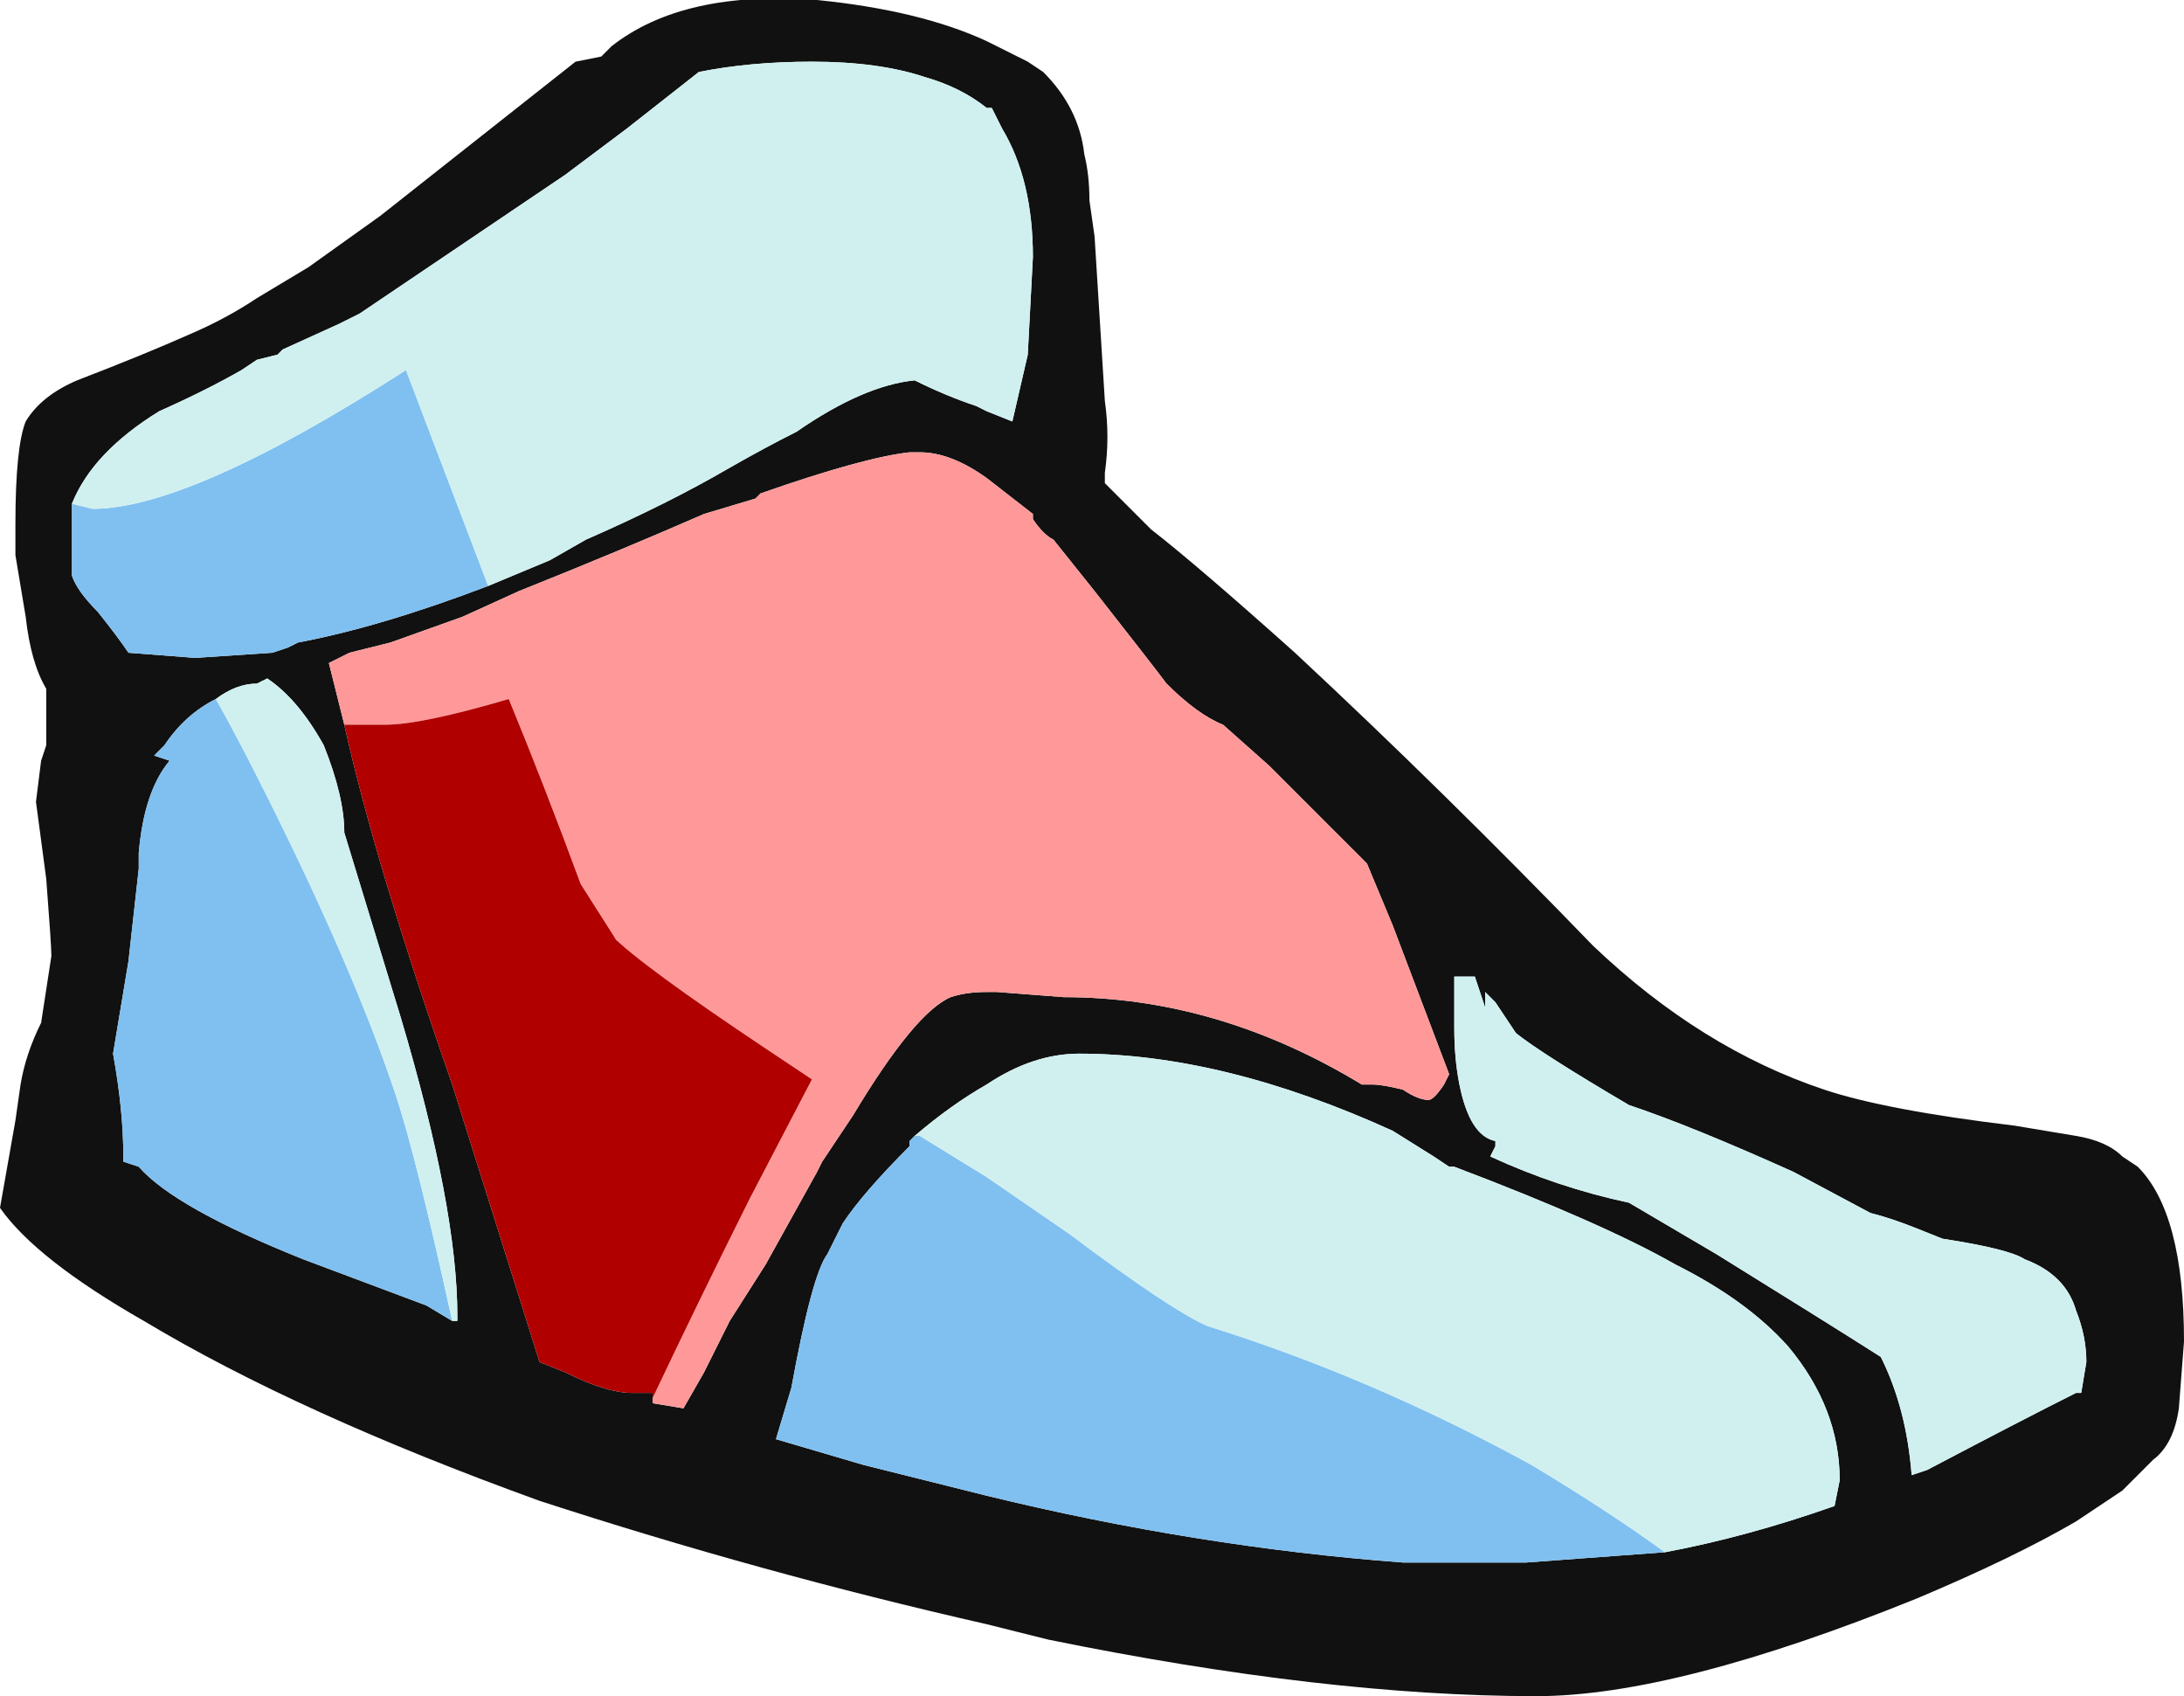 <?xml version="1.0" encoding="UTF-8" standalone="no"?>
<svg xmlns:ffdec="https://www.free-decompiler.com/flash" xmlns:xlink="http://www.w3.org/1999/xlink" ffdec:objectType="shape" height="16.5px" width="21.25px" xmlns="http://www.w3.org/2000/svg">
  <g transform="matrix(1.0, 0.0, 0.0, 1.0, 2.5, 8.05)">
    <path d="M7.5 -7.45 L7.65 -7.35 Q8.0 -7.0 8.05 -6.55 8.1 -6.35 8.1 -6.1 L8.15 -5.75 8.25 -4.15 Q8.3 -3.8 8.25 -3.45 L8.25 -3.35 8.7 -2.9 Q9.15 -2.55 10.1 -1.7 11.55 -0.35 13.0 1.15 14.05 2.15 15.25 2.55 15.85 2.75 17.1 2.9 L17.7 3.0 Q18.0 3.05 18.15 3.2 L18.3 3.3 Q18.75 3.75 18.75 5.0 L18.7 5.65 Q18.65 6.0 18.45 6.15 L18.15 6.45 17.7 6.75 Q17.1 7.1 16.15 7.5 13.8 8.45 12.45 8.45 10.4 8.45 7.7 7.9 L7.1 7.75 Q4.9 7.25 2.75 6.55 0.4 5.7 -1.1 4.8 -2.15 4.2 -2.5 3.7 L-2.35 2.85 -2.3 2.5 Q-2.25 2.2 -2.1 1.9 L-2.0 1.25 Q-2.0 1.15 -2.05 0.5 L-2.15 -0.25 -2.1 -0.65 -2.05 -0.8 -2.05 -1.35 Q-2.2 -1.6 -2.25 -2.05 L-2.35 -2.65 -2.35 -2.95 Q-2.35 -3.7 -2.25 -3.95 -2.1 -4.2 -1.75 -4.35 -1.1 -4.6 -0.65 -4.8 -0.3 -4.95 0.0 -5.15 L0.5 -5.45 1.2 -5.95 3.1 -7.45 3.35 -7.5 3.45 -7.6 Q4.15 -8.15 5.45 -8.05 6.45 -7.95 7.1 -7.65 7.3 -7.55 7.5 -7.45 M2.25 -2.35 L2.85 -2.6 3.2 -2.8 Q4.0 -3.15 4.6 -3.5 4.95 -3.7 5.25 -3.85 5.9 -4.3 6.4 -4.35 6.7 -4.2 7.0 -4.1 L7.1 -4.05 7.35 -3.95 7.5 -4.6 7.55 -5.55 Q7.55 -6.3 7.25 -6.8 L7.15 -7.0 7.1 -7.0 Q6.85 -7.2 6.5 -7.3 6.05 -7.45 5.4 -7.45 4.8 -7.45 4.3 -7.35 L3.6 -6.8 3.0 -6.35 1.0 -5.0 0.8 -4.9 0.25 -4.65 0.2 -4.6 0.0 -4.55 -0.15 -4.45 Q-0.5 -4.25 -0.95 -4.05 -1.6 -3.65 -1.8 -3.15 L-1.8 -2.45 Q-1.75 -2.3 -1.55 -2.1 -1.35 -1.85 -1.25 -1.7 L-0.6 -1.65 0.15 -1.7 0.3 -1.75 0.4 -1.8 Q1.2 -1.95 2.25 -2.35 M3.85 5.55 L3.85 5.6 4.15 5.65 4.35 5.3 4.6 4.8 4.95 4.25 5.45 3.35 5.5 3.25 5.8 2.8 Q6.4 1.8 6.75 1.65 6.9 1.6 7.1 1.6 L7.2 1.6 7.85 1.65 Q9.35 1.65 10.75 2.5 L10.85 2.5 Q10.95 2.5 11.15 2.55 11.3 2.65 11.4 2.65 11.45 2.65 11.55 2.5 L11.6 2.4 11.05 0.95 10.8 0.35 9.85 -0.6 9.4 -1.0 Q9.15 -1.1 8.85 -1.4 8.7 -1.6 8.15 -2.3 L7.75 -2.8 Q7.65 -2.85 7.55 -3.0 L7.55 -3.05 7.1 -3.4 Q6.75 -3.65 6.45 -3.65 L6.35 -3.65 Q5.9 -3.6 4.9 -3.25 L4.85 -3.2 4.35 -3.05 Q3.55 -2.7 2.55 -2.3 L2.0 -2.05 1.3 -1.8 0.9 -1.7 0.7 -1.6 0.85 -1.0 Q1.15 0.35 1.9 2.5 L2.75 5.2 3.0 5.3 Q3.4 5.5 3.65 5.5 L3.85 5.5 3.85 5.55 M1.9 4.8 L1.95 4.8 1.95 4.75 Q1.95 3.7 1.4 1.85 L0.85 0.05 Q0.85 -0.3 0.65 -0.8 0.4 -1.25 0.1 -1.45 L0.0 -1.4 Q-0.2 -1.4 -0.4 -1.25 -0.7 -1.1 -0.9 -0.8 L-1.0 -0.7 -0.85 -0.65 Q-1.1 -0.35 -1.15 0.25 L-1.15 0.4 -1.25 1.3 -1.4 2.2 Q-1.3 2.75 -1.3 3.2 L-1.3 3.25 -1.15 3.3 Q-0.8 3.7 0.45 4.2 L1.65 4.65 1.9 4.8 M17.7 4.7 Q17.6 4.35 17.2 4.2 17.05 4.1 16.4 4.0 L16.15 3.9 Q15.9 3.8 15.7 3.75 L14.95 3.35 Q13.95 2.9 13.35 2.7 12.5 2.2 12.25 2.0 L12.25 2.0 12.05 1.7 11.95 1.6 11.95 1.75 11.85 1.45 11.65 1.45 Q11.65 1.65 11.65 1.95 11.65 2.25 11.7 2.5 11.8 3.0 12.05 3.05 L12.05 3.1 12.0 3.2 Q12.65 3.5 13.35 3.65 L14.2 4.15 Q15.25 4.8 15.8 5.15 16.05 5.65 16.1 6.3 L16.25 6.25 Q17.2 5.75 17.7 5.5 L17.75 5.5 17.8 5.2 Q17.8 4.95 17.7 4.7 M13.7 7.05 Q14.5 6.9 15.35 6.6 L15.4 6.35 Q15.4 5.65 14.9 5.05 14.5 4.6 13.8 4.25 13.1 3.85 11.65 3.3 L11.6 3.3 11.45 3.2 11.05 2.95 Q9.4 2.2 8.0 2.2 7.55 2.2 7.1 2.5 6.75 2.7 6.4 3.0 L6.35 3.05 6.35 3.1 Q5.9 3.55 5.7 3.85 L5.55 4.15 Q5.4 4.35 5.2 5.45 L5.05 5.95 5.9 6.2 7.1 6.5 Q9.15 7.0 11.15 7.15 L12.35 7.15 13.7 7.05" fill="#111111" fill-rule="evenodd" stroke="none"/>
    <path d="M0.85 -1.0 L0.7 -1.6 0.9 -1.7 1.3 -1.8 2.0 -2.05 2.55 -2.3 Q3.55 -2.7 4.35 -3.05 L4.85 -3.2 4.9 -3.25 Q5.9 -3.6 6.35 -3.65 L6.45 -3.65 Q6.75 -3.65 7.1 -3.4 L7.55 -3.05 7.55 -3.0 Q7.65 -2.85 7.75 -2.8 L8.15 -2.3 Q8.7 -1.6 8.85 -1.4 9.15 -1.1 9.4 -1.0 L9.85 -0.6 10.8 0.35 11.05 0.95 11.6 2.4 11.55 2.5 Q11.45 2.65 11.4 2.65 11.3 2.65 11.15 2.55 10.95 2.5 10.85 2.5 L10.75 2.5 Q9.35 1.65 7.85 1.65 L7.2 1.6 7.1 1.6 Q6.9 1.6 6.75 1.65 6.4 1.8 5.8 2.8 L5.5 3.25 5.45 3.35 4.95 4.25 4.6 4.8 4.35 5.3 4.15 5.65 3.85 5.6 3.85 5.55 Q4.3 4.6 4.8 3.6 L5.4 2.45 4.95 2.15 Q3.75 1.35 3.45 1.05 L3.5 1.1 3.15 0.55 Q2.8 -0.4 2.45 -1.25 1.6 -1.0 1.25 -1.0 L0.85 -1.0" fill="#ff9999" fill-rule="evenodd" stroke="none"/>
    <path d="M0.85 -1.0 L1.25 -1.0 Q1.6 -1.0 2.45 -1.25 2.8 -0.4 3.15 0.55 L3.5 1.1 3.45 1.05 Q3.75 1.35 4.95 2.15 L5.4 2.45 4.8 3.6 Q4.3 4.6 3.85 5.55 L3.85 5.5 3.65 5.5 Q3.4 5.5 3.0 5.3 L2.75 5.2 1.9 2.5 Q1.15 0.35 0.85 -1.0" fill="#b00000" fill-rule="evenodd" stroke="none"/>
    <path d="M2.25 -2.35 Q1.2 -1.95 0.4 -1.8 L0.3 -1.75 0.15 -1.7 -0.6 -1.65 -1.25 -1.7 Q-1.35 -1.85 -1.55 -2.1 -1.75 -2.3 -1.8 -2.45 L-1.8 -3.15 -1.6 -3.1 Q-0.65 -3.1 1.45 -4.45 L2.25 -2.35 M-0.4 -1.25 Q-0.2 -0.9 0.1 -0.3 0.95 1.4 1.35 2.6 1.55 3.2 1.9 4.8 L1.65 4.65 0.45 4.2 Q-0.8 3.7 -1.15 3.3 L-1.3 3.25 -1.3 3.2 Q-1.3 2.75 -1.4 2.2 L-1.25 1.3 -1.15 0.4 -1.15 0.25 Q-1.1 -0.35 -0.85 -0.65 L-1.0 -0.7 -0.9 -0.8 Q-0.7 -1.1 -0.4 -1.25 M13.7 7.05 L12.35 7.15 11.15 7.15 Q9.15 7.0 7.1 6.5 L5.9 6.2 5.05 5.95 5.2 5.45 Q5.4 4.35 5.55 4.15 L5.7 3.85 Q5.9 3.55 6.35 3.1 L6.35 3.05 6.4 3.0 6.45 3.0 7.1 3.4 7.9 3.95 Q8.9 4.7 9.25 4.85 10.85 5.35 12.4 6.2 13.15 6.65 13.7 7.05" fill="#80c0f0" fill-rule="evenodd" stroke="none"/>
    <path d="M-1.8 -3.15 Q-1.6 -3.65 -0.95 -4.05 -0.5 -4.25 -0.15 -4.45 L0.0 -4.55 0.2 -4.6 0.25 -4.65 0.8 -4.9 1.0 -5.0 3.0 -6.35 3.6 -6.8 4.3 -7.35 Q4.8 -7.45 5.4 -7.45 6.05 -7.45 6.5 -7.3 6.85 -7.2 7.1 -7.0 L7.15 -7.0 7.25 -6.8 Q7.55 -6.3 7.55 -5.55 L7.5 -4.6 7.35 -3.95 7.1 -4.05 7.0 -4.1 Q6.7 -4.2 6.4 -4.35 5.9 -4.3 5.25 -3.85 4.95 -3.7 4.6 -3.5 4.0 -3.15 3.2 -2.8 L2.85 -2.6 2.25 -2.35 1.45 -4.45 Q-0.65 -3.1 -1.6 -3.1 L-1.8 -3.15 M-0.4 -1.25 Q-0.2 -1.4 0.0 -1.4 L0.1 -1.45 Q0.4 -1.25 0.65 -0.8 0.85 -0.3 0.85 0.05 L1.4 1.85 Q1.95 3.7 1.95 4.75 L1.95 4.8 1.9 4.8 Q1.55 3.2 1.35 2.6 0.95 1.4 0.1 -0.3 -0.2 -0.9 -0.4 -1.25 M17.7 4.7 Q17.8 4.95 17.8 5.2 L17.75 5.5 17.7 5.5 Q17.2 5.75 16.25 6.25 L16.1 6.3 Q16.05 5.65 15.8 5.15 15.25 4.8 14.2 4.15 L13.35 3.65 Q12.65 3.5 12.0 3.2 L12.05 3.1 12.05 3.05 Q11.8 3.0 11.7 2.5 11.65 2.25 11.65 1.95 11.65 1.65 11.65 1.45 L11.85 1.45 11.95 1.75 11.95 1.6 12.05 1.7 12.25 2.0 12.25 2.0 Q12.5 2.2 13.35 2.7 13.95 2.9 14.95 3.35 L15.7 3.75 Q15.9 3.8 16.15 3.9 L16.4 4.0 Q17.05 4.1 17.2 4.2 17.6 4.35 17.7 4.7 M6.4 3.0 Q6.75 2.7 7.1 2.5 7.55 2.2 8.0 2.2 9.4 2.2 11.05 2.95 L11.45 3.2 11.6 3.3 11.65 3.3 Q13.1 3.85 13.8 4.25 14.5 4.6 14.9 5.05 15.4 5.65 15.4 6.35 L15.35 6.6 Q14.5 6.9 13.7 7.05 13.15 6.65 12.4 6.2 10.85 5.35 9.25 4.85 8.9 4.7 7.9 3.95 L7.1 3.4 6.45 3.0 6.4 3.0" fill="#d0f0f0" fill-rule="evenodd" stroke="none"/>
  </g>
</svg>
